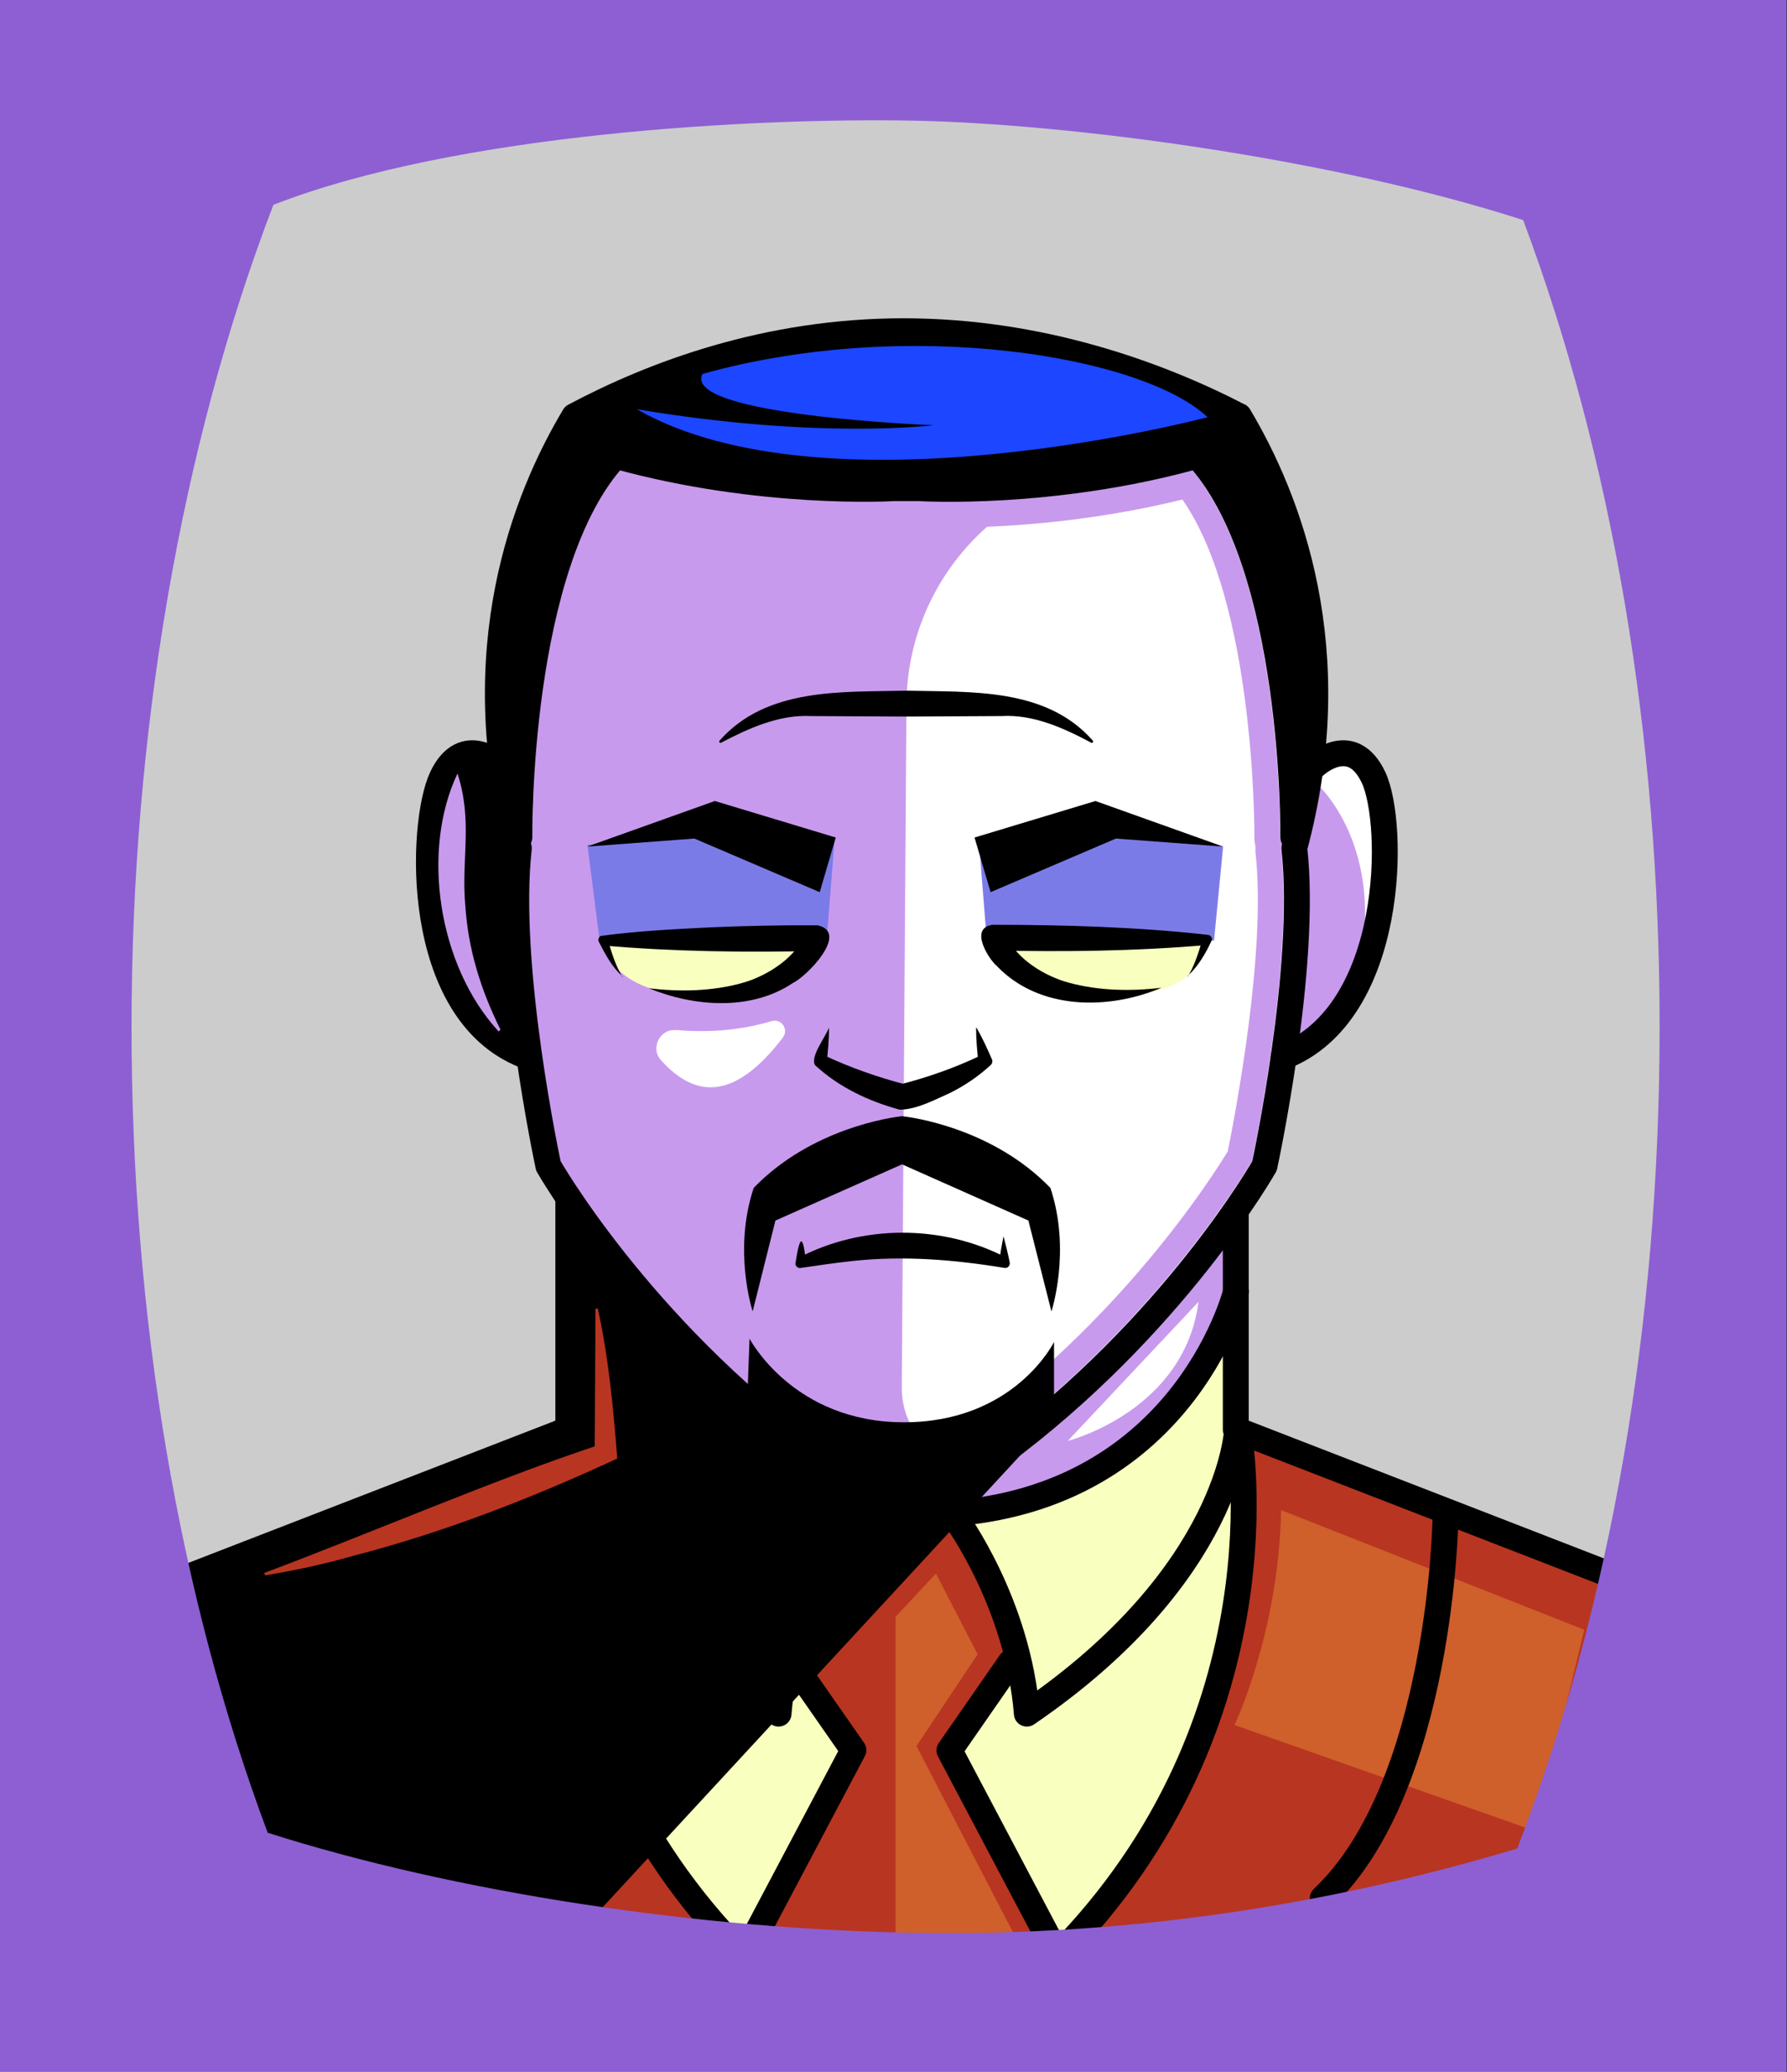 <svg id="Capa_2" xmlns="http://www.w3.org/2000/svg" xmlns:xlink="http://www.w3.org/1999/xlink" viewBox="0 0 69.02 80">
<rect x="0" y="0" width="69.02" height="80" fill="#333333" stroke="none"/>
<defs >
<style >
.cls-1{fill:#c89aed;}.cls-2{fill:#fff;}.cls-3{fill:#f8ffbf;}.cls-4{fill:#7b7be8;}.cls-5{fill:#a88347;}.cls-6{fill:#782ab5;}.cls-7{stroke-miterlimit:10;}.cls-7,.cls-8{stroke:#000;}.cls-7,.cls-8,.cls-9,.cls-10,.cls-11{fill:none;}.cls-12{fill:#1c46ff;}.cls-8,.cls-9{stroke-linecap:round;stroke-linejoin:round;}.cls-9{stroke:#deb778;stroke-dasharray:0 0 0 4.06;}.cls-13{fill:#deb778;}.cls-14{fill:url(#USGS_19_Inundación_de_tierra_2);}.cls-11{stroke:#1d1d1b;stroke-dasharray:0 0 2 2;stroke-width:.3px;}.cls-15{fill:#cf5f2b;}.cls-16{fill:#fcf0c5;}.cls-17{fill:#b83521;}
</style>
<pattern id="USGS_19_Inundación_de_tierra_2" x="0" y="0" width="72" height="72" patternTransform="translate(-308.48 -17071) rotate(-90)" patternUnits="userSpaceOnUse" viewBox="0 0 72 72">
<g >
<rect class="cls-10" width="72" height="72">
</rect>
<g >
<line class="cls-11" x1="71" y1="71" x2="144.44" y2="71">
</line>
<line class="cls-11" x1="71" y1="67" x2="144.44" y2="67">
</line>
<line class="cls-11" x1="71" y1="63" x2="144.44" y2="63">
</line>
<line class="cls-11" x1="71" y1="59" x2="144.44" y2="59">
</line>
<line class="cls-11" x1="71" y1="55" x2="144.44" y2="55">
</line>
<line class="cls-11" x1="71" y1="51" x2="144.44" y2="51">
</line>
<line class="cls-11" x1="71" y1="47" x2="144.44" y2="47">
</line>
<line class="cls-11" x1="71" y1="43" x2="144.44" y2="43">
</line>
<line class="cls-11" x1="71" y1="39" x2="144.44" y2="39">
</line>
<line class="cls-11" x1="71" y1="35" x2="144.44" y2="35">
</line>
<line class="cls-11" x1="71" y1="31" x2="144.44" y2="31">
</line>
<line class="cls-11" x1="71" y1="27" x2="144.44" y2="27">
</line>
<line class="cls-11" x1="71" y1="23" x2="144.44" y2="23">
</line>
<line class="cls-11" x1="71" y1="19" x2="144.44" y2="19">
</line>
<line class="cls-11" x1="71" y1="15" x2="144.44" y2="15">
</line>
<line class="cls-11" x1="71" y1="11" x2="144.44" y2="11">
</line>
<line class="cls-11" x1="71" y1="7" x2="144.44" y2="7">
</line>
<line class="cls-11" x1="71" y1="3" x2="144.44" y2="3">
</line>
</g>


<g >
<line class="cls-11" x1="-1" y1="71" x2="72.44" y2="71">
</line>
<line class="cls-11" x1="-1" y1="67" x2="72.44" y2="67">
</line>
<line class="cls-11" x1="-1" y1="63" x2="72.44" y2="63">
</line>
<line class="cls-11" x1="-1" y1="59" x2="72.44" y2="59">
</line>
<line class="cls-11" x1="-1" y1="55" x2="72.44" y2="55">
</line>
<line class="cls-11" x1="-1" y1="51" x2="72.44" y2="51">
</line>
<line class="cls-11" x1="-1" y1="47" x2="72.44" y2="47">
</line>
<line class="cls-11" x1="-1" y1="43" x2="72.44" y2="43">
</line>
<line class="cls-11" x1="-1" y1="39" x2="72.44" y2="39">
</line>
<line class="cls-11" x1="-1" y1="35" x2="72.44" y2="35">
</line>
<line class="cls-11" x1="-1" y1="31" x2="72.44" y2="31">
</line>
<line class="cls-11" x1="-1" y1="27" x2="72.44" y2="27">
</line>
<line class="cls-11" x1="-1" y1="23" x2="72.44" y2="23">
</line>
<line class="cls-11" x1="-1" y1="19" x2="72.44" y2="19">
</line>
<line class="cls-11" x1="-1" y1="15" x2="72.44" y2="15">
</line>
<line class="cls-11" x1="-1" y1="11" x2="72.44" y2="11">
</line>
<line class="cls-11" x1="-1" y1="7" x2="72.44" y2="7">
</line>
<line class="cls-11" x1="-1" y1="3" x2="72.44" y2="3">
</line>
<line class="cls-11" x1="1.04" y1="69" x2="74.48" y2="69">
</line>
<line class="cls-11" x1="1.04" y1="65" x2="74.48" y2="65">
</line>
<line class="cls-11" x1="1.04" y1="61" x2="74.48" y2="61">
</line>
<line class="cls-11" x1="1.04" y1="57" x2="74.48" y2="57">
</line>
<line class="cls-11" x1="1.04" y1="53" x2="74.48" y2="53">
</line>
<line class="cls-11" x1="1.04" y1="49" x2="74.48" y2="49">
</line>
<line class="cls-11" x1="1.04" y1="45" x2="74.48" y2="45">
</line>
<line class="cls-11" x1="1.04" y1="41" x2="74.48" y2="41">
</line>
<line class="cls-11" x1="1.04" y1="37" x2="74.48" y2="37">
</line>
<line class="cls-11" x1="1.04" y1="33" x2="74.48" y2="33">
</line>
<line class="cls-11" x1="1.04" y1="29" x2="74.48" y2="29">
</line>
<line class="cls-11" x1="1.04" y1="25" x2="74.48" y2="25">
</line>
<line class="cls-11" x1="1.04" y1="21" x2="74.48" y2="21">
</line>
<line class="cls-11" x1="1.04" y1="17" x2="74.48" y2="17">
</line>
<line class="cls-11" x1="1.04" y1="13" x2="74.48" y2="13">
</line>
<line class="cls-11" x1="1.04" y1="9" x2="74.48" y2="9">
</line>
<line class="cls-11" x1="1.04" y1="5" x2="74.48" y2="5">
</line>
<line class="cls-11" x1="1.04" y1="1" x2="74.48" y2="1">
</line>
</g>


<g >
<line class="cls-11" x1="-73" y1="71" x2=".44" y2="71">
</line>
<line class="cls-11" x1="-73" y1="67" x2=".44" y2="67">
</line>
<line class="cls-11" x1="-73" y1="63" x2=".44" y2="63">
</line>
<line class="cls-11" x1="-73" y1="59" x2=".44" y2="59">
</line>
<line class="cls-11" x1="-73" y1="55" x2=".44" y2="55">
</line>
<line class="cls-11" x1="-73" y1="51" x2=".44" y2="51">
</line>
<line class="cls-11" x1="-73" y1="47" x2=".44" y2="47">
</line>
<line class="cls-11" x1="-73" y1="43" x2=".44" y2="43">
</line>
<line class="cls-11" x1="-73" y1="39" x2=".44" y2="39">
</line>
<line class="cls-11" x1="-73" y1="35" x2=".44" y2="35">
</line>
<line class="cls-11" x1="-73" y1="31" x2=".44" y2="31">
</line>
<line class="cls-11" x1="-73" y1="27" x2=".44" y2="27">
</line>
<line class="cls-11" x1="-73" y1="23" x2=".44" y2="23">
</line>
<line class="cls-11" x1="-73" y1="19" x2=".44" y2="19">
</line>
<line class="cls-11" x1="-73" y1="15" x2=".44" y2="15">
</line>
<line class="cls-11" x1="-73" y1="11" x2=".44" y2="11">
</line>
<line class="cls-11" x1="-73" y1="7" x2=".44" y2="7">
</line>
<line class="cls-11" x1="-73" y1="3" x2=".44" y2="3">
</line>
<line class="cls-11" x1="-70.96" y1="69" x2="2.48" y2="69">
</line>
<line class="cls-11" x1="-70.96" y1="65" x2="2.48" y2="65">
</line>
<line class="cls-11" x1="-70.96" y1="61" x2="2.48" y2="61">
</line>
<line class="cls-11" x1="-70.96" y1="57" x2="2.48" y2="57">
</line>
<line class="cls-11" x1="-70.96" y1="53" x2="2.48" y2="53">
</line>
<line class="cls-11" x1="-70.96" y1="49" x2="2.48" y2="49">
</line>
<line class="cls-11" x1="-70.96" y1="45" x2="2.48" y2="45">
</line>
<line class="cls-11" x1="-70.96" y1="41" x2="2.48" y2="41">
</line>
<line class="cls-11" x1="-70.96" y1="37" x2="2.48" y2="37">
</line>
<line class="cls-11" x1="-70.96" y1="33" x2="2.48" y2="33">
</line>
<line class="cls-11" x1="-70.96" y1="29" x2="2.48" y2="29">
</line>
<line class="cls-11" x1="-70.96" y1="25" x2="2.48" y2="25">
</line>
<line class="cls-11" x1="-70.96" y1="21" x2="2.48" y2="21">
</line>
<line class="cls-11" x1="-70.96" y1="17" x2="2.48" y2="17">
</line>
<line class="cls-11" x1="-70.96" y1="13" x2="2.48" y2="13">
</line>
<line class="cls-11" x1="-70.96" y1="9" x2="2.48" y2="9">
</line>
<line class="cls-11" x1="-70.96" y1="5" x2="2.48" y2="5">
</line>
<line class="cls-11" x1="-70.96" y1="1" x2="2.48" y2="1">
</line>
</g>


</g>


</pattern>
</defs>
  <path
     style="opacity:1;vector-effect:none;fill:#cccccc;fill-opacity:1;fill-rule:nonzero;stroke:none;stroke-width:4.495;stroke-linecap:butt;stroke-linejoin:miter;stroke-miterlimit:4;stroke-dasharray:none;stroke-dashoffset:0;stroke-opacity:1"
     d="M -0.08,0.361 V 80.361 H 68.92 V 0.361 Z"
     id="rect4304"/>



<g >
<path class="cls-1" d="M6.49,61.3l15.41-5.88,.11-8.98-1.11-1.77-.78-4.55s-3.1-1.22-3.66-5.54c-.67-4.88,1.77-5.65,2.77-5.54-.22-5.88,2.88-13.08,2.88-13.08,0,0,6.99-3.22,14.19-3.22,8.09,.11,11.64,3.44,11.64,3.44,0,0,3.66,6.65,2.66,12.75,3.66,.44,3.22,3.22,2.66,6.54-.78,3.55-3.33,5.32-3.33,5.32l-1.11,4.32-1.33,2.11,.67,8.32,14.75,5.54-2.22,12.42-26.94,3.99-26.06-5.43-1.22-10.75Z">
</path>
<path class="cls-2" d="M38.48,56.67c-1.91,.33-3.66-1.15-3.65-3.09l.18-26.39c.03-4.7,3.59-8.62,8.26-9.11l3.27-.35s3.24,5.12,3.43,9.73c.01,5.29,.66,13.28-.94,17.05-3.58,6.03-10.55,12.15-10.55,12.15h0Z">
</path>
<path d="M19.98,30.56s-1.34-4.27-.13-8.34,2.61-6.24,2.61-6.24c0,0,6.18-2.87,12.8-3.31,6.88-.25,12.69,3.51,12.69,3.51,0,0,4.12,6.81,2.47,13.69-.7-6.3-3.18-11.08-4.2-12.1-6.18,1.91-18.02,1.15-22.42-.19-4.08,4.97-3.82,12.99-3.82,12.99Z">
</path>
<path class="cls-3" d="M31.3,36.4l-7.95-.06s0,1.87,3.27,2.1,4.68-2.04,4.68-2.04Z">
</path>
<path class="cls-3" d="M38.73,36.33l7.9,.03s-.14,1.64-2.38,1.99-5.31-.59-5.52-2.03Z">
</path>
<path class="cls-3" d="M22.01,50.52s3.22,7.82,11.45,7.98c7.58,.08,12.9-3.14,14.19-7.82,.24,5.64,.73,7.42,.08,10.24s-1.13,9.83-5.88,13.94c-9.19,2.02-14.51,.08-14.51,.08,0,0-4.76-6.29-5.48-11.45s0-8.62,0-8.62l.16-4.35Z">
</path>
<path class="cls-17" d="M32.82,58.61s-1.82,2.44-2.27,5.17c1.65,2.78,2.22,3.75,2.22,3.75l-3.64,7.1,6.08,1.7,5.17-1.76-3.69-7.21,2.56-3.41s-.85-4.26-2.16-5.45c-2.33-.23-4.26,.11-4.26,.11Z">
</path>
<path class="cls-17" d="M4.96,62.01s13.55-6.03,16.42-6.33c-.3,8.31,3.46,16.71,7.52,19.98-12.36,.59-20.57-2.77-20.57-2.77l-3.36-10.88Z">
</path>
<path class="cls-17" d="M48.18,55.53s.19,13.1-7.82,20.22c13.45-.59,18.59-2.87,18.59-2.87l3.46-12.46-14.24-4.89Z">
</path>
<path d="M39.68,55.9l-17.48,18.91-11.91-1.62-3.06-12.45,14.67-5.32,.43-8.45s6.22,7.55,8.77,8.88c4.8,.92,8.57,.06,8.57,.06Z">
</path>
<path d="M19.35,29.68s-1.08-.98-1.95-.1-.62,4.47-.41,6.63,2.41,4.06,3.6,4.42c-.57-4.62-.51-8.48-.51-8.48l-.67-2.26">
</path>
<path class="cls-2" d="M46.29,50.27l-5.05,5.37s4.5-1.14,5.05-5.37Z">
</path>
<path class="cls-1" d="M24.33,19.3c3.82,.94,7.25,1.08,9.01,1.08,.66,0,1.09-.02,1.16-.03h.94c.17,0,.62,.02,1.3,.02,1.74,0,5.14-.15,8.93-1.08,2.78,3.99,2.78,12.64,2.78,13.03,0,.12,.01,.23,.04,.35,0,.05,0,.1,0,.13s0,.08,0,.11c.44,3.85-.81,10.25-1.07,11.55-.64,1.05-3.87,6.09-9.44,10.3-.98,.12-1.96,.18-2.92,.18s-2.02-.07-3.01-.2c-5.41-4.07-8.66-9-9.46-10.29-.23-1.16-1.5-7.68-1.06-11.54,0-.04,0-.08,0-.11,0-.06,0-.14-.01-.24,.01-.08,.02-.17,.02-.25,0-.38,0-9.03,2.78-13.02m21.73-1.13c-3.9,1.05-7.49,1.21-9.32,1.21-.75,0-1.21-.03-1.27-.03h-.98c-.05,.01-.46,.04-1.15,.04-1.78,0-5.42-.15-9.4-1.22-3.47,4.09-3.39,14.06-3.39,14.16,0,.07-.02,.14-.05,.21,.01,.02,.01,.05,.02,.08,.02,.06,.02,.12,.02,.19-.48,4.2,.94,11.22,1.11,12.03,.4,.66,3.83,6.29,10.01,10.87,1.13,.16,2.27,.24,3.4,.24s2.2-.07,3.31-.22c6.17-4.59,9.61-10.23,10-10.89,.17-.81,1.6-7.83,1.12-12.03,0-.07,0-.13,.02-.19,0-.02,.01-.03,.01-.05-.04-.07-.07-.15-.07-.24,0-.1,.08-10.07-3.39-14.16h0Z">
</path>
<path class="cls-15" d="M49.48,58.31l11.71,4.62-1.88,7.78-11.63-4.1s1.71-3.59,1.8-8.29Z">
</path>
<polygon class="cls-15" points="34.59 62.43 34.59 74.68 39.16 74.68 35.4 67.42 37.76 63.88 36.15 60.76 34.59 62.43">
</polygon>
<path class="cls-2" d="M26.1,39.77c.97,.09,2.3,.08,3.7-.34,.38-.11,.67,.31,.44,.63-1.91,2.5-3.42,2.31-4.71,.88-.42-.46-.05-1.22,.57-1.16Z">
</path>
<polygon class="cls-4" points="31.94 36.15 32.24 32.37 26.98 32.03 22.69 32.63 23.16 36.32 31.94 36.15">
</polygon>
<polygon class="cls-4" points="38.1 36.15 37.8 32.37 43.07 32.03 47.24 32.69 46.89 36.32 38.1 36.15">
</polygon>
<path class="cls-2" d="M50.81,30.22s2.83,2.38,1.61,7.59c2.38-5.6,.32-10.3-1.61-7.59Z">
</path>
<path class="cls-8" d="M31.45,56.18s-.01-.01-.01-.01c-6.77-4.99-10.26-11.15-10.26-11.15,0,0-1.66-7.69-1.14-12.27-2.06-7.66,.23-13.49,2.14-16.68,3.06-1.63,7.45-3.28,12.72-3.28s9.83,1.66,12.94,3.27h.01s-.01,0-.01,0h.01c1.91,3.2,4.2,9.03,2.14,16.69,.52,4.58-1.15,12.27-1.15,12.27,0,0-3.5,6.19-10.28,11.19-2.79,.39-5.22,.26-7.11-.03-.01,0-.01-.01-.01-.01h.01Z">
</path>
<path class="cls-8" d="M19.32,29.55s-1.41-1.31-2.25,.47-1.12,9.04,3.19,10.73">
</path>
<path class="cls-8" d="M50.8,29.55s1.41-1.31,2.25,.47,.84,9.09-3.47,10.78">
</path>
<path class="cls-8" d="M49.95,32.33s.13-10.59-3.72-14.73c-5.61,1.57-10.72,1.25-10.72,1.25h-1.01s-5.11,.31-10.72-1.25c-3.85,4.14-3.72,14.73-3.72,14.73">
</path>
<path d="M42.15,28.68c-1.07-.57-2.24-1.1-3.46-1.03l-3.69,.02-3.69-.02c-1.22-.06-2.39,.47-3.46,1.03-.05,.03-.1-.05-.05-.09,1.82-2.05,4.71-1.86,7.2-1.92,2.49,.06,5.39-.13,7.2,1.92,.05,.03,0,.12-.05,.09h0Z">
</path>
<polygon points="31.66 34.45 26.82 32.38 22.68 32.69 27.61 30.93 32.28 32.34 31.66 34.45">
</polygon>
<path d="M24.05,37.71c-.41-.36-.67-.86-.92-1.34-.04-.08-.01-.18,.07-.23,1.4-.19,2.81-.26,4.21-.33,1.39-.06,2.78-.09,4.17-.08,1.25,.28-.44,1.99-.96,2.23-1.63,1.09-3.83,.91-5.56,.2,1.22,.15,2.45,.11,3.56-.19,.94-.25,2.04-.93,2.43-1.81,0,0,.49,.56,.49,.56-2.75,.06-5.49,.03-8.24-.21,0,0,.17-.25,.17-.25,.14,.5,.3,1.01,.57,1.47h0Z">
</path>
<polygon points="38.26 34.45 43.1 32.38 47.24 32.69 42.31 30.93 37.64 32.34 38.26 34.45">
</polygon>
<path d="M45.88,37.71c.27-.46,.43-.97,.57-1.47l.17,.25c-2.74,.24-5.49,.27-8.24,.21,0,0,.49-.56,.49-.56,.39,.89,1.48,1.56,2.43,1.81,1.11,.3,2.34,.34,3.56,.19-2.05,.87-4.73,.87-6.36-.84-.31-.26-1.08-1.46-.17-1.59,1.39,0,2.78,.02,4.17,.08,1.39,.06,2.77,.15,4.16,.31,.09,.01,.16,.09,.15,.19-.23,.51-.53,1.02-.94,1.4h0Z">
</path>
<path d="M37.72,39.69c.23,.4,.41,.8,.59,1.21,.04,.08,.01,.18-.05,.23-.48,.44-1,.79-1.56,1.07-.61,.27-1.28,.64-1.95,.65-1.2-.33-2.34-.86-3.27-1.72-.2-.32,.4-1.08,.54-1.45,0,.46-.04,.9-.09,1.35l-.1-.28c1,.47,2.08,.85,3.16,1.13,0,0-.25,0-.25,0,1.07-.27,2.15-.65,3.15-1.13,0,0-.1,.28-.1,.28-.05-.44-.09-.89-.09-1.35h0Z">
</path>
<path d="M40.61,50.64l-.89-3.51-4.88-2.17-4.89,2.17-.88,3.51s-.77-2.34,.04-4.77c2.23-2.31,5.35-2.73,5.73-2.77,.38,.04,3.5,.46,5.73,2.77,.81,2.43,.04,4.77,.04,4.77Z">
</path>
<path d="M38.76,47.74c.09,.34,.17,.67,.24,1.01,.02,.12-.08,.23-.2,.21-1.94-.32-3.9-.48-5.85-.27-.66,.07-1.34,.17-2.02,.27-.1,.02-.19-.05-.21-.15,.16-1.08,.29-1.23,.41-.05,0,0-.27-.2-.27-.2,2.46-1.28,5.54-1.28,8,0,0,0-.27,.2-.27,.2,.04-.34,.1-.68,.17-1.02h0Z">
</path>
<path d="M28.86,54.11l.09-2.42s1.68,3.23,5.96,3.23,5.8-3.1,5.8-3.1v2.26l-2.3,2.08-7.07,.09-2.48-2.14Z">
</path>
<polyline class="cls-8" points="21.95 46.25 21.95 55.2 6.67 61.12">
</polyline>
<polyline class="cls-8" points="47.73 46.83 47.73 55.2 63 61.12">
</polyline>
<path class="cls-8" d="M47.74,49.87s-2.14,8.62-12.26,8.62h-1.22c-10.13,0-12.26-8.62-12.26-8.62">
</path>
<path class="cls-8" d="M21.95,55.2s.21,5.57,8.12,10.97c.34-4.27,2.73-7.51,2.73-7.51">
</path>
<path class="cls-8" d="M47.78,55.2s-.21,5.57-8.12,10.97c-.34-4.27-2.73-7.51-2.73-7.51">
</path>
<polyline class="cls-8" points="39.03 64.19 36.67 67.59 40.88 75.56">
</polyline>
<path class="cls-8" d="M21.71,55.28s-2.04,11.14,7.03,20.28l4.22-7.98-2.37-3.4">
</path>
<path class="cls-8" d="M47.84,55.28s2.04,11.14-7.03,20.28">
</path>
<path class="cls-8" d="M55.83,58.59s-.14,10.37-4.74,14.71">
</path>
<path class="cls-1" d="M17.67,29.87c.6,1.85,.14,3.3,.3,5.08,.11,1.7,.59,3.25,1.36,4.81,0,0-.07,.07-.07,.07-2.35-2.55-3-7-1.59-9.96h0Z">
</path>
<path class="cls-17" d="M23.09,50.53c.42,1.91,.6,3.85,.75,5.79-3.3,1.53-6.69,2.85-10.21,3.76-1.11,.32-2.24,.56-3.39,.75,0,0-.04-.09-.04-.09,4.16-1.56,8.83-3.58,12.77-4.89,0,0,.03-5.32,.03-5.32h.1Z">
</path>
<path class="cls-12" d="M46.64,16.11s-14.68,3.9-22.05-.31c7,1.18,11.46,.62,11.46,.62,0,0-9.72-.37-8.92-1.98,7.99-2.23,17.03-.68,19.51,1.67Z">
</path>
</g>





  <path
     style="opacity:1;vector-effect:none;fill:#8d5fd3;fill-opacity:1;fill-rule:nonzero;stroke:none;stroke-width:2.358;stroke-linecap:butt;stroke-linejoin:miter;stroke-miterlimit:4;stroke-dasharray:none;stroke-dashoffset:0;stroke-opacity:0.442"
     d="M 0,1.2e-7 V 80 H 69 V 1.2e-7 Z M 35.24,4.658 c 6.068,0.112 16.27,1.47 23.59,3.84 3.46,9.24 5.27,19.951 5.27,31.141 0,11.47 -1.89,22.39 -5.5,31.74 -7.2,2.16 -14.94,3.377 -23.02,3.26 -8.58,-0.124 -18.036,-1.573 -25.24,-3.869 -3.45,-9.22 -5.26,-19.931 -5.26,-31.131 0,-11.2 1.89,-22.38 5.48,-31.73 C 17.683,5.134 29.173,4.546 35.24,4.658 Z"
     id="rect4304" />


</svg>
